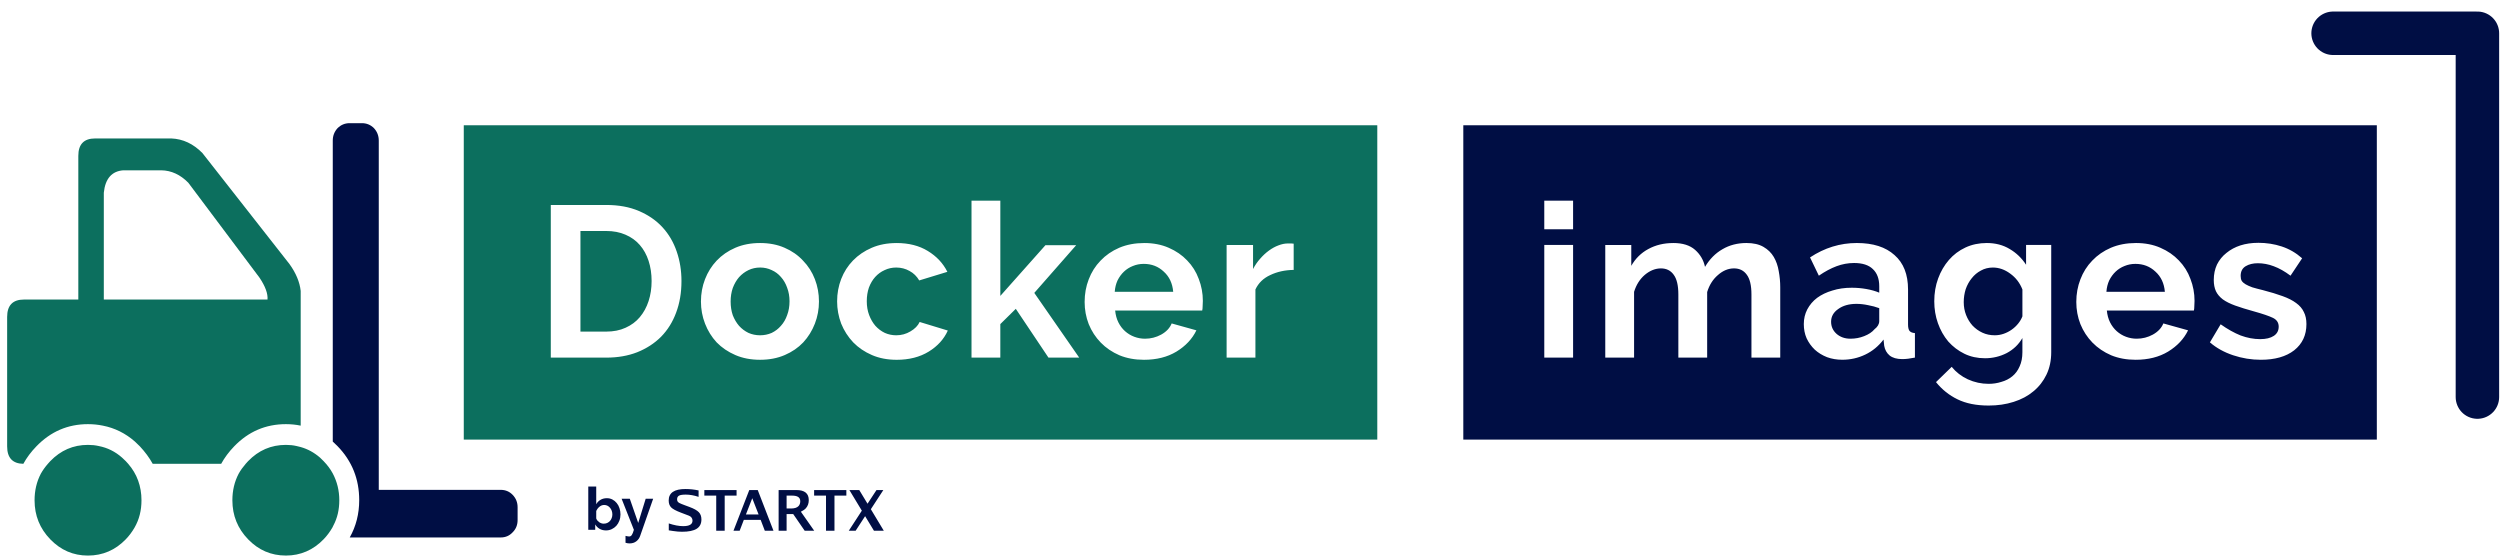 <?xml version="1.0" encoding="UTF-8" standalone="no"?>
<svg
   xmlns:dc="http://purl.org/dc/elements/1.1/"
   xmlns:cc="http://creativecommons.org/ns#"
   xmlns:rdf="http://www.w3.org/1999/02/22-rdf-syntax-ns#"
   xmlns:svg="http://www.w3.org/2000/svg"
   xmlns="http://www.w3.org/2000/svg"
   xmlns:sodipodi="http://sodipodi.sourceforge.net/DTD/sodipodi-0.dtd"
   xmlns:inkscape="http://www.inkscape.org/namespaces/inkscape"
   version="1.1"
   id="svg2"
   viewBox="0 0 225 50"
   height="50"
   width="225"
   inkscape:version="0.91 r13725"
   sodipodi:docname="logo-small.svg">
  <sodipodi:namedview
     pagecolor="#ffffff"
     bordercolor="#666666"
     borderopacity="1"
     objecttolerance="10"
     gridtolerance="10"
     guidetolerance="10"
     inkscape:pageopacity="0"
     inkscape:pageshadow="2"
     inkscape:window-width="1600"
     inkscape:window-height="834"
     id="namedview26"
     showgrid="false"
     inkscape:zoom="3.109375"
     inkscape:cx="136.55486"
     inkscape:cy="-25.104584"
     inkscape:window-x="0"
     inkscape:window-y="27"
     inkscape:window-maximized="1"
     inkscape:current-layer="g5"
     fit-margin-top="0"
     fit-margin-left="0"
     fit-margin-right="0"
     fit-margin-bottom="0"
     units="px"
     height="50mm" />
  <title
     id="title4390">SQLUP logo</title>
  <defs
     id="defs4" />
  <path
     inkscape:connector-curvature="0"
     style="clip-rule:evenodd;fill:#0c6f5e;fill-opacity:1;fill-rule:evenodd"
     d="m 28.807,41.19 c -0.534,-0.463 -1.11,-0.777 -1.745,-0.956 l -0.361,-0.089 c -0.317,-0.075 -0.635,-0.105 -0.967,-0.105 -1.342,0 -2.467,0.493 -3.405,1.464 l -0.217,0.239 c -0.245,0.283 -0.461,0.582 -0.635,0.895 -0.375,0.718 -0.563,1.508 -0.563,2.389 0,1.374 0.477,2.538 1.414,3.509 0.938,0.971 2.063,1.464 3.405,1.464 1.313,0 2.453,-0.493 3.391,-1.464 0.317,-0.328 0.577,-0.687 0.793,-1.06 l 0.087,-0.18 c 0.36,-0.672 0.533,-1.434 0.533,-2.27 0,-0.881 -0.202,-1.687 -0.591,-2.419 -0.216,-0.403 -0.491,-0.761 -0.822,-1.105 L 28.807,41.19 M 11.32,41.504 10.989,41.19 C 10.368,40.637 9.661,40.294 8.897,40.145 c -0.318,-0.075 -0.65,-0.105 -0.982,-0.105 -1.328,0 -2.453,0.493 -3.391,1.464 L 4.308,41.743 C 4.062,42.026 3.846,42.325 3.672,42.638 3.298,43.356 3.111,44.147 3.111,45.028 c 0,1.374 0.476,2.538 1.413,3.509 0.938,0.971 2.063,1.464 3.391,1.464 1.327,0 2.467,-0.493 3.405,-1.464 0.317,-0.328 0.577,-0.687 0.793,-1.06 0.418,-0.732 0.62,-1.538 0.62,-2.449 0,-1.269 -0.404,-2.375 -1.197,-3.285 z m -1.977,-14.545 14.733,0 c 0.043,-0.522 -0.189,-1.18 -0.722,-1.971 L 16.948,16.447 C 16.226,15.715 15.418,15.341 14.509,15.327 l -3.405,0 c -1.039,0.074 -1.631,0.746 -1.761,2.016 l 0,9.617 z m -0.779,-14.499 6.854,0 c 1.053,0.045 1.977,0.478 2.799,1.314 l 7.835,9.99 c 0.592,0.821 0.923,1.628 1.01,2.419 l 0,12.125 c -0.418,-0.09 -0.866,-0.135 -1.328,-0.135 -1.833,0 -3.376,0.672 -4.661,2.001 -0.476,0.493 -0.865,1.016 -1.168,1.569 l -6.161,0 c -0.303,-0.552 -0.693,-1.075 -1.154,-1.569 l -0.447,-0.432 c -0.851,-0.747 -1.818,-1.225 -2.885,-1.434 -0.433,-0.09 -0.88,-0.135 -1.342,-0.135 -1.818,0 -3.362,0.672 -4.646,2.001 C 2.793,40.667 2.404,41.19 2.1,41.743 1.134,41.727 0.643,41.205 0.643,40.174 l 0,-11.647 c 0,-1.046 0.505,-1.568 1.515,-1.568 l 4.891,0 0,-12.932 c 0,-1.045 0.505,-1.567 1.515,-1.567 z"
     id="path3"
     sodipodi:nodetypes="cccscccssscccsccccccscccsssccscccccccccccscccccsccccccsccssscss" />
  <g
     transform="matrix(-0.966,0,0,1,531.887,-815.346)"
     id="g5">
    <path
       style="clip-rule:evenodd;fill:#000e44;fill-opacity:1;fill-rule:evenodd"
       d="m 414.275,826.618 0,28.294 -85.111,0 0,-28.294 85.111,0 z m -7.544,6.788 -2.684,0 0,2.574 2.684,0 0,-2.574 z m -66.501,3.792 c -0.788,0 -1.522,0.11 -2.203,0.329 -0.694,0.219 -1.329,0.574 -1.903,1.064 l 1.081,1.568 c 0.534,-0.387 1.055,-0.671 1.562,-0.851 0.494,-0.181 0.987,-0.271 1.481,-0.271 0.454,0 0.835,0.091 1.142,0.271 0.307,0.181 0.461,0.471 0.461,0.871 0,0.181 -0.033,0.328 -0.1,0.444 -0.08,0.116 -0.2,0.219 -0.361,0.31 -0.16,0.09 -0.367,0.181 -0.621,0.271 -0.267,0.077 -0.594,0.162 -0.981,0.252 -0.721,0.181 -1.336,0.36 -1.843,0.541 -0.521,0.181 -0.941,0.388 -1.261,0.62 -0.334,0.232 -0.574,0.503 -0.721,0.812 -0.16,0.297 -0.24,0.658 -0.24,1.084 0,0.993 0.381,1.78 1.142,2.361 0.761,0.568 1.796,0.851 3.104,0.851 0.881,0 1.743,-0.135 2.584,-0.406 0.841,-0.271 1.562,-0.658 2.162,-1.161 l -1.001,-1.626 c -0.641,0.439 -1.262,0.774 -1.862,1.006 -0.614,0.219 -1.222,0.329 -1.823,0.329 -0.534,0 -0.954,-0.097 -1.261,-0.29 -0.307,-0.194 -0.461,-0.471 -0.461,-0.832 0,-0.361 0.18,-0.626 0.541,-0.794 0.36,-0.168 0.948,-0.361 1.762,-0.58 0.681,-0.181 1.261,-0.355 1.742,-0.522 0.481,-0.168 0.868,-0.355 1.162,-0.561 0.294,-0.219 0.507,-0.464 0.641,-0.735 0.134,-0.284 0.2,-0.62 0.2,-1.006 0,-0.516 -0.1,-0.98 -0.3,-1.393 -0.214,-0.413 -0.507,-0.761 -0.881,-1.045 -0.374,-0.297 -0.808,-0.523 -1.301,-0.677 -0.507,-0.155 -1.055,-0.232 -1.642,-0.232 z m 54.489,0.019 c -0.881,0 -1.562,0.206 -2.042,0.619 -0.481,0.413 -0.788,0.923 -0.921,1.529 -0.427,-0.697 -0.968,-1.225 -1.622,-1.587 -0.654,-0.374 -1.402,-0.561 -2.243,-0.561 -0.641,0 -1.168,0.116 -1.581,0.348 -0.414,0.232 -0.735,0.535 -0.962,0.909 -0.227,0.374 -0.381,0.801 -0.461,1.278 -0.093,0.477 -0.14,0.961 -0.14,1.451 l 0,6.328 2.683,0 0,-5.689 c 0,-0.813 0.147,-1.406 0.441,-1.78 0.28,-0.374 0.675,-0.561 1.182,-0.561 0.534,0 1.034,0.2 1.502,0.6 0.467,0.387 0.801,0.897 1.001,1.529 l 0,5.902 2.684,0 0,-5.689 c 0,-0.813 0.147,-1.406 0.441,-1.78 0.28,-0.374 0.674,-0.561 1.181,-0.561 0.521,0 1.022,0.193 1.502,0.58 0.467,0.387 0.8,0.897 1.001,1.529 l 0,5.921 2.684,0 0,-10.139 -2.423,0 0,1.877 c -0.387,-0.658 -0.915,-1.161 -1.582,-1.509 -0.681,-0.361 -1.455,-0.542 -2.323,-0.542 z m -17.113,0 c -1.509,0 -2.677,0.361 -3.504,1.084 -0.841,0.709 -1.262,1.741 -1.262,3.096 l 0,3.154 c 0,0.271 -0.046,0.464 -0.14,0.58 -0.107,0.116 -0.274,0.18 -0.501,0.193 l 0,2.206 c 0.454,0.09 0.848,0.135 1.181,0.135 0.507,0 0.902,-0.11 1.182,-0.329 0.267,-0.219 0.434,-0.509 0.5,-0.87 l 0.06,-0.561 c 0.467,0.593 1.034,1.045 1.702,1.354 0.667,0.31 1.382,0.465 2.143,0.465 0.507,0 0.981,-0.077 1.422,-0.232 0.441,-0.168 0.821,-0.394 1.142,-0.677 0.32,-0.297 0.574,-0.638 0.761,-1.025 0.174,-0.387 0.26,-0.813 0.26,-1.277 0,-0.477 -0.107,-0.916 -0.32,-1.316 -0.227,-0.413 -0.533,-0.761 -0.921,-1.045 -0.401,-0.284 -0.874,-0.503 -1.422,-0.658 -0.547,-0.168 -1.148,-0.251 -1.803,-0.251 -0.467,0 -0.921,0.038 -1.362,0.115 -0.454,0.077 -0.854,0.187 -1.201,0.329 l 0,-0.58 c 0,-0.671 0.201,-1.187 0.601,-1.548 0.387,-0.361 0.968,-0.542 1.742,-0.542 0.561,0 1.108,0.097 1.642,0.291 0.534,0.194 1.081,0.477 1.642,0.851 l 0.821,-1.645 c -1.348,-0.864 -2.804,-1.297 -4.366,-1.297 z m -12.098,0 c -0.814,0 -1.529,0.181 -2.143,0.542 -0.614,0.348 -1.121,0.819 -1.522,1.413 l 0,-1.78 -2.343,0 0,9.655 c 0,0.748 0.147,1.419 0.441,2.012 0.294,0.593 0.701,1.097 1.222,1.509 0.507,0.413 1.121,0.729 1.842,0.948 0.708,0.219 1.482,0.329 2.323,0.329 1.148,0 2.116,-0.187 2.904,-0.561 0.774,-0.361 1.442,-0.877 2.003,-1.548 l -1.462,-1.374 c -0.401,0.477 -0.901,0.851 -1.502,1.122 -0.614,0.271 -1.262,0.407 -1.943,0.407 -0.414,0 -0.807,-0.059 -1.181,-0.175 -0.387,-0.103 -0.728,-0.271 -1.021,-0.503 -0.294,-0.232 -0.521,-0.529 -0.681,-0.89 -0.174,-0.361 -0.26,-0.787 -0.26,-1.277 l 0,-1.277 c 0.347,0.58 0.834,1.032 1.461,1.354 0.627,0.31 1.302,0.465 2.023,0.465 0.708,0 1.349,-0.135 1.923,-0.406 0.574,-0.271 1.074,-0.639 1.502,-1.103 0.414,-0.477 0.734,-1.025 0.961,-1.644 0.227,-0.619 0.341,-1.277 0.341,-1.974 0,-0.735 -0.12,-1.419 -0.36,-2.051 -0.24,-0.632 -0.574,-1.186 -1.001,-1.664 -0.427,-0.477 -0.941,-0.852 -1.542,-1.123 -0.601,-0.271 -1.262,-0.406 -1.982,-0.406 z m -13.892,0 c -0.854,0 -1.615,0.142 -2.283,0.426 -0.681,0.284 -1.255,0.665 -1.723,1.142 -0.481,0.477 -0.841,1.032 -1.081,1.664 -0.254,0.632 -0.381,1.29 -0.381,1.974 0,0.168 0.007,0.329 0.02,0.483 0,0.155 0.014,0.284 0.04,0.387 l 8.11,0 c -0.04,0.4 -0.14,0.755 -0.3,1.064 -0.16,0.31 -0.367,0.574 -0.62,0.794 -0.254,0.219 -0.541,0.387 -0.861,0.503 -0.32,0.116 -0.654,0.175 -1.001,0.175 -0.534,0 -1.035,-0.123 -1.502,-0.368 -0.481,-0.258 -0.808,-0.594 -0.981,-1.006 l -2.303,0.62 c 0.387,0.774 1.008,1.412 1.862,1.916 0.841,0.49 1.849,0.735 3.024,0.735 0.841,0 1.602,-0.135 2.283,-0.406 0.681,-0.284 1.261,-0.665 1.742,-1.142 0.481,-0.477 0.855,-1.032 1.122,-1.664 0.254,-0.632 0.381,-1.296 0.381,-1.993 0,-0.722 -0.127,-1.4 -0.381,-2.032 -0.254,-0.645 -0.621,-1.207 -1.101,-1.684 -0.481,-0.49 -1.061,-0.877 -1.742,-1.161 -0.694,-0.284 -1.469,-0.426 -2.323,-0.426 z m 55.115,0.175 -2.684,0 0,10.139 2.684,0 0,-10.139 z m -55.075,1.703 c 0.36,0 0.7,0.064 1.021,0.193 0.307,0.116 0.581,0.284 0.821,0.503 0.24,0.219 0.44,0.484 0.6,0.794 0.147,0.31 0.234,0.651 0.261,1.025 l -5.447,0 c 0.067,-0.761 0.36,-1.367 0.881,-1.819 0.507,-0.464 1.129,-0.696 1.863,-0.696 z m 13.271,0.329 c 0.414,0 0.788,0.09 1.122,0.271 0.334,0.168 0.621,0.4 0.861,0.697 0.24,0.284 0.427,0.612 0.561,0.986 0.12,0.374 0.18,0.761 0.18,1.161 0,0.413 -0.073,0.8 -0.22,1.162 -0.147,0.361 -0.347,0.677 -0.6,0.948 -0.267,0.271 -0.574,0.484 -0.921,0.639 -0.347,0.155 -0.728,0.232 -1.142,0.232 -0.294,0 -0.574,-0.045 -0.841,-0.136 -0.267,-0.09 -0.514,-0.213 -0.741,-0.368 -0.227,-0.155 -0.428,-0.335 -0.601,-0.542 -0.174,-0.206 -0.307,-0.426 -0.4,-0.658 l 0,-2.418 c 0.24,-0.593 0.62,-1.07 1.141,-1.431 0.507,-0.361 1.042,-0.542 1.602,-0.542 z m 12.719,3.27 c 0.694,0 1.261,0.155 1.702,0.465 0.441,0.297 0.661,0.677 0.661,1.141 0,0.439 -0.173,0.806 -0.52,1.103 -0.347,0.284 -0.774,0.426 -1.281,0.426 -0.454,0 -0.882,-0.078 -1.282,-0.232 -0.414,-0.155 -0.734,-0.361 -0.961,-0.619 -0.294,-0.219 -0.441,-0.465 -0.441,-0.736 l 0,-1.161 c 0.32,-0.116 0.668,-0.206 1.042,-0.271 0.374,-0.077 0.734,-0.116 1.081,-0.116 z"
       id="rect4200"
       inkscape:connector-curvature="0" />
    <path
       style="clip-rule:evenodd;fill:#0c6f5e;fill-opacity:1;fill-rule:evenodd"
       d="m 507.399,826.618 0,28.294 -85.11,0 0,-28.294 85.11,0 z m -47.306,6.788 -2.684,0 0,8.572 -4.205,-4.567 -2.864,0 3.905,4.296 -4.185,5.825 2.864,0 3.044,-4.392 1.442,1.374 0,3.019 2.684,0 0,-14.126 z m 39.2,0.387 -5.166,0 c -1.161,0 -2.176,0.181 -3.044,0.542 -0.881,0.361 -1.615,0.852 -2.203,1.471 -0.587,0.619 -1.028,1.348 -1.322,2.186 -0.294,0.826 -0.441,1.709 -0.441,2.651 0,1.045 0.167,1.994 0.5,2.845 0.32,0.838 0.787,1.56 1.402,2.167 0.614,0.593 1.355,1.058 2.223,1.393 0.854,0.323 1.816,0.484 2.884,0.484 l 5.166,0 0,-13.739 z m -2.764,2.341 0,9.056 -2.403,0 c -0.681,0 -1.282,-0.116 -1.803,-0.348 -0.534,-0.232 -0.975,-0.548 -1.322,-0.948 -0.36,-0.413 -0.634,-0.897 -0.821,-1.452 -0.187,-0.555 -0.281,-1.154 -0.281,-1.799 0,-0.658 0.094,-1.264 0.281,-1.819 0.187,-0.555 0.46,-1.032 0.821,-1.431 0.36,-0.4 0.808,-0.71 1.342,-0.929 0.521,-0.219 1.115,-0.329 1.782,-0.329 l 2.403,0 z m -16.735,1.084 c -0.854,0 -1.616,0.142 -2.283,0.426 -0.681,0.284 -1.255,0.671 -1.722,1.161 -0.481,0.477 -0.848,1.032 -1.101,1.665 -0.254,0.632 -0.381,1.303 -0.381,2.012 0,0.697 0.127,1.361 0.381,1.993 0.254,0.632 0.614,1.194 1.081,1.684 0.467,0.477 1.042,0.858 1.723,1.141 0.681,0.284 1.448,0.426 2.303,0.426 0.854,0 1.622,-0.142 2.303,-0.426 0.681,-0.284 1.261,-0.664 1.742,-1.141 0.467,-0.49 0.828,-1.052 1.081,-1.684 0.254,-0.632 0.381,-1.296 0.381,-1.993 0,-0.709 -0.127,-1.38 -0.381,-2.012 -0.254,-0.632 -0.614,-1.187 -1.081,-1.665 -0.481,-0.49 -1.061,-0.877 -1.742,-1.161 -0.681,-0.284 -1.448,-0.426 -2.303,-0.426 z m -12.705,0 c -1.148,0 -2.122,0.239 -2.923,0.716 -0.814,0.477 -1.422,1.103 -1.823,1.877 l 2.623,0.774 c 0.227,-0.374 0.527,-0.658 0.901,-0.851 0.374,-0.206 0.788,-0.31 1.242,-0.31 0.387,0 0.747,0.077 1.081,0.232 0.334,0.142 0.627,0.349 0.881,0.62 0.24,0.258 0.434,0.574 0.581,0.948 0.134,0.374 0.2,0.787 0.2,1.238 0,0.451 -0.073,0.865 -0.22,1.239 -0.147,0.374 -0.341,0.696 -0.581,0.967 -0.254,0.271 -0.547,0.484 -0.881,0.639 -0.334,0.142 -0.687,0.214 -1.061,0.214 -0.481,0 -0.921,-0.116 -1.322,-0.348 -0.414,-0.232 -0.701,-0.516 -0.861,-0.851 l -2.624,0.773 c 0.36,0.774 0.955,1.407 1.782,1.897 0.828,0.49 1.822,0.735 2.984,0.735 0.854,0 1.622,-0.142 2.303,-0.426 0.681,-0.284 1.262,-0.664 1.743,-1.141 0.481,-0.49 0.854,-1.052 1.121,-1.684 0.254,-0.645 0.381,-1.316 0.381,-2.012 0,-0.709 -0.127,-1.38 -0.381,-2.012 -0.254,-0.632 -0.621,-1.186 -1.101,-1.664 -0.481,-0.477 -1.061,-0.858 -1.742,-1.142 -0.681,-0.284 -1.448,-0.426 -2.303,-0.426 z m -23.081,0 c -0.854,0 -1.616,0.142 -2.283,0.426 -0.681,0.284 -1.255,0.665 -1.722,1.142 -0.481,0.477 -0.841,1.032 -1.081,1.664 -0.254,0.632 -0.381,1.29 -0.381,1.974 0,0.168 0.007,0.329 0.02,0.483 0,0.155 0.014,0.284 0.04,0.387 l 8.11,0 c -0.04,0.4 -0.14,0.755 -0.3,1.064 -0.16,0.31 -0.367,0.574 -0.62,0.794 -0.254,0.219 -0.541,0.387 -0.862,0.503 -0.32,0.116 -0.654,0.175 -1.001,0.175 -0.534,0 -1.034,-0.123 -1.502,-0.368 -0.481,-0.258 -0.808,-0.594 -0.981,-1.006 l -2.303,0.62 c 0.387,0.774 1.008,1.412 1.862,1.916 0.841,0.49 1.849,0.735 3.024,0.735 0.841,0 1.602,-0.135 2.283,-0.406 0.681,-0.284 1.261,-0.665 1.742,-1.142 0.481,-0.477 0.855,-1.032 1.122,-1.664 0.254,-0.632 0.38,-1.296 0.38,-1.993 0,-0.722 -0.126,-1.4 -0.38,-2.032 -0.254,-0.645 -0.621,-1.207 -1.101,-1.684 -0.481,-0.49 -1.061,-0.877 -1.742,-1.161 -0.694,-0.284 -1.469,-0.426 -2.323,-0.426 z m -13.388,0.039 -0.321,0 c -0.08,0 -0.154,0.006 -0.22,0.019 l 0,2.361 c 0.814,0.013 1.543,0.167 2.183,0.464 0.641,0.284 1.101,0.716 1.381,1.297 l 0,6.134 2.684,0 0,-10.139 -2.463,0 0,2.167 c -0.187,-0.348 -0.407,-0.658 -0.661,-0.929 -0.254,-0.284 -0.527,-0.529 -0.821,-0.735 -0.294,-0.206 -0.587,-0.361 -0.881,-0.465 -0.307,-0.116 -0.601,-0.174 -0.881,-0.174 z m 13.427,1.838 c 0.36,0 0.701,0.064 1.021,0.193 0.307,0.116 0.581,0.284 0.821,0.503 0.24,0.219 0.44,0.484 0.6,0.794 0.147,0.31 0.234,0.651 0.261,1.025 l -5.447,0 c 0.067,-0.761 0.36,-1.367 0.881,-1.819 0.507,-0.464 1.128,-0.696 1.862,-0.696 z m 35.746,0.329 c 0.387,0 0.747,0.077 1.081,0.232 0.334,0.155 0.627,0.368 0.881,0.639 0.24,0.271 0.434,0.593 0.581,0.968 0.134,0.374 0.2,0.781 0.2,1.219 0,0.452 -0.067,0.864 -0.2,1.238 -0.147,0.361 -0.341,0.677 -0.581,0.948 -0.254,0.271 -0.547,0.484 -0.881,0.639 -0.334,0.142 -0.694,0.214 -1.081,0.214 -0.387,0 -0.747,-0.072 -1.081,-0.214 -0.334,-0.155 -0.621,-0.368 -0.862,-0.639 -0.254,-0.271 -0.447,-0.593 -0.58,-0.967 -0.147,-0.374 -0.22,-0.787 -0.22,-1.239 0,-0.439 0.073,-0.845 0.22,-1.219 0.134,-0.374 0.327,-0.697 0.58,-0.968 0.24,-0.271 0.528,-0.478 0.862,-0.62 0.334,-0.155 0.694,-0.232 1.081,-0.232 z"
       id="rect7"
       inkscape:connector-curvature="0" />
    <g
       transform="scale(-1.017,0.983)"
       style="font-style:normal;font-weight:normal;font-size:51.299px;line-height:150%;font-family:Sans;letter-spacing:0px;word-spacing:0.181px;fill:#ffffff;fill-opacity:1;stroke:none;stroke-width:1px;stroke-linecap:butt;stroke-linejoin:miter;stroke-opacity:1"
       id="text4180">
      <g
         id="g4227" />
    </g>
    <g
       transform="matrix(-0.39,0,0,0.377,338.987,533.3)"
       style="font-style:normal;font-weight:normal;font-size:14.167px;line-height:150%;font-family:Sans;letter-spacing:0px;word-spacing:0.05px;fill:#000e44;fill-opacity:1;stroke:none;stroke-width:1px;stroke-linecap:butt;stroke-linejoin:miter;stroke-opacity:1"
       id="text4184">
      <path
         d="m -397.86,874.759 q -0.85,0 -1.516,-0.383 -0.666,-0.383 -1.048,-1.048 l 0,1.289 -1.658,0 0,-10.342 1.898,0 0,4.222 q 0.397,-0.68 1.034,-1.048 0.652,-0.383 1.516,-0.383 0.723,0 1.318,0.312 0.595,0.312 1.02,0.836 0.439,0.524 0.666,1.233 0.241,0.708 0.241,1.488 0,0.808 -0.269,1.502 -0.255,0.694 -0.723,1.218 -0.468,0.51 -1.105,0.808 -0.638,0.298 -1.374,0.298 z m -0.524,-1.615 q 0.453,0 0.836,-0.17 0.383,-0.184 0.652,-0.482 0.269,-0.297 0.411,-0.694 0.156,-0.397 0.156,-0.85 0,-0.453 -0.142,-0.864 -0.142,-0.411 -0.411,-0.723 -0.255,-0.312 -0.609,-0.496 -0.354,-0.184 -0.779,-0.184 -0.638,0 -1.148,0.425 -0.496,0.411 -0.765,1.02 l 0,1.771 q 0.099,0.283 0.283,0.51 0.198,0.227 0.439,0.397 0.241,0.156 0.524,0.255 0.283,0.085 0.553,0.085 z"
         style="font-style:normal;font-variant:normal;font-weight:bold;font-stretch:normal;font-size:14.167px;line-height:150%;font-family:Raleway;-inkscape-font-specification:'Raleway, Bold';text-align:start;writing-mode:lr-tb;text-anchor:start"
         id="path4241"
         inkscape:connector-curvature="0" />
      <path
         d="m -393.183,876.062 q 0.241,0.071 0.468,0.099 0.227,0.043 0.383,0.043 0.184,0 0.34,-0.071 0.156,-0.071 0.283,-0.255 0.128,-0.17 0.255,-0.482 0.128,-0.312 0.269,-0.779 l -2.933,-7.424 1.955,0 2.012,5.78 1.785,-5.78 1.785,0 -3.117,8.897 q -0.269,0.779 -0.921,1.275 -0.652,0.496 -1.615,0.496 -0.227,0 -0.468,-0.043 -0.227,-0.028 -0.482,-0.113 l 0,-1.643 z"
         style="font-style:normal;font-variant:normal;font-weight:bold;font-stretch:normal;font-size:14.167px;line-height:150%;font-family:Raleway;-inkscape-font-specification:'Raleway, Bold';text-align:start;writing-mode:lr-tb;text-anchor:start"
         id="path4243"
         inkscape:connector-curvature="0" />
    </g>
    <path
       style="fill:#000e44;fill-opacity:1;stroke:none"
       d="m 486.741,859.357 c 1.044,0 1.566,0.343 1.566,1.029 0,0.265 -0.075,0.473 -0.226,0.623 -0.15,0.148 -0.449,0.304 -0.894,0.467 l -0.417,0.154 -0.351,0.129 c -0.106,0.038 -0.189,0.098 -0.249,0.181 -0.055,0.076 -0.082,0.164 -0.082,0.264 0,0.33 0.288,0.495 0.864,0.495 0.396,0 0.845,-0.082 1.347,-0.245 l 0,0.623 -0.405,0.06 c -0.304,0.044 -0.578,0.067 -0.822,0.067 -0.62,0 -1.077,-0.09 -1.371,-0.269 -0.295,-0.178 -0.443,-0.458 -0.443,-0.839 0,-0.275 0.082,-0.493 0.244,-0.655 0.162,-0.163 0.453,-0.32 0.873,-0.47 l 0.436,-0.156 0.292,-0.109 c 0.169,-0.063 0.281,-0.121 0.336,-0.176 0.058,-0.058 0.087,-0.139 0.087,-0.242 0,-0.158 -0.06,-0.269 -0.18,-0.334 -0.12,-0.063 -0.33,-0.094 -0.63,-0.094 -0.374,10e-6 -0.772,0.068 -1.194,0.203 l 0,-0.579 c 0.408,-0.084 0.814,-0.126 1.219,-0.126 z m -1.755,0.092 0,0.502 -1.107,0 0,3.158 -0.789,0 0,-3.158 -1.107,0 0,-0.502 z m -4.187,0 1.471,3.66 -0.576,0 -0.387,-0.976 -1.568,0 -0.386,0.976 -0.807,0 1.465,-3.66 z m -2.734,0 0,3.66 -0.743,0 0,-1.496 -0.617,0 -1.066,1.496 -0.887,0 1.24,-1.709 c -0.202,-0.094 -0.356,-0.198 -0.464,-0.311 -0.181,-0.195 -0.272,-0.439 -0.272,-0.732 0,-0.605 0.385,-0.907 1.155,-0.907 z m -3.307,0 0,0.502 -1.107,0 0,3.158 -0.789,0 0,-3.158 -1.107,0 0,-0.502 z m -3.285,0 -1.161,1.857 1.214,1.803 -0.638,0 -0.881,-1.308 -0.822,1.308 -0.917,0 1.205,-1.934 -1.164,-1.726 0.638,0 0.835,1.231 0.771,-1.231 z m 5.849,0.502 -0.507,0 c -0.237,0 -0.419,0.035 -0.545,0.106 -0.147,0.081 -0.22,0.214 -0.22,0.4 10e-6,0.178 0.053,0.323 0.158,0.433 0.14,0.147 0.373,0.22 0.7,0.22 l 0.415,0 z m 3.2,0.235 -0.59,1.459 1.179,0 z"
       id="rect2864-6"
       inkscape:connector-curvature="0"
       sodipodi:nodetypes="csccccccscccscccccccccccccccccccccccccccccccccccccccccsccccccccccccccccccccccccccccscccccc" />
  </g>
  <path
     style="fill:none;fill-opacity:1;fill-rule:evenodd;stroke:#000e44;stroke-width:3.912;stroke-linecap:round;stroke-linejoin:round;stroke-miterlimit:4;stroke-dasharray:none;stroke-opacity:1"
     d="m 222.967,35.736 0,-32.741 -12.989,0"
     id="path4190"
     inkscape:connector-curvature="0" />
  <path
     id="path4192"
     d="m 33.656,11.534 c 0.289,0.314 0.433,0.687 0.433,1.12 l 0,31.433 10.98,0 c 0.419,0 0.779,0.149 1.068,0.448 0.303,0.314 0.447,0.687 0.447,1.12 l 0,1.149 c 0,0.433 -0.144,0.806 -0.447,1.105 -0.289,0.313 -0.649,0.462 -1.068,0.462 l -13.592,0 c 0.563,-1 0.852,-2.12 0.852,-3.359 0,-1.897 -0.649,-3.509 -1.933,-4.839 l -0.447,-0.432 0,-27.088 c 0,-0.433 0.144,-0.806 0.433,-1.12 0.303,-0.298 0.664,-0.448 1.082,-0.448 l 1.111,0 c 0.418,0 0.779,0.15 1.082,0.448 z"
     style="clip-rule:evenodd;fill:#000e44;fill-opacity:1;fill-rule:evenodd"
     inkscape:connector-curvature="0"
     sodipodi:nodetypes="cscscsscscsccscssc" />
</svg>
